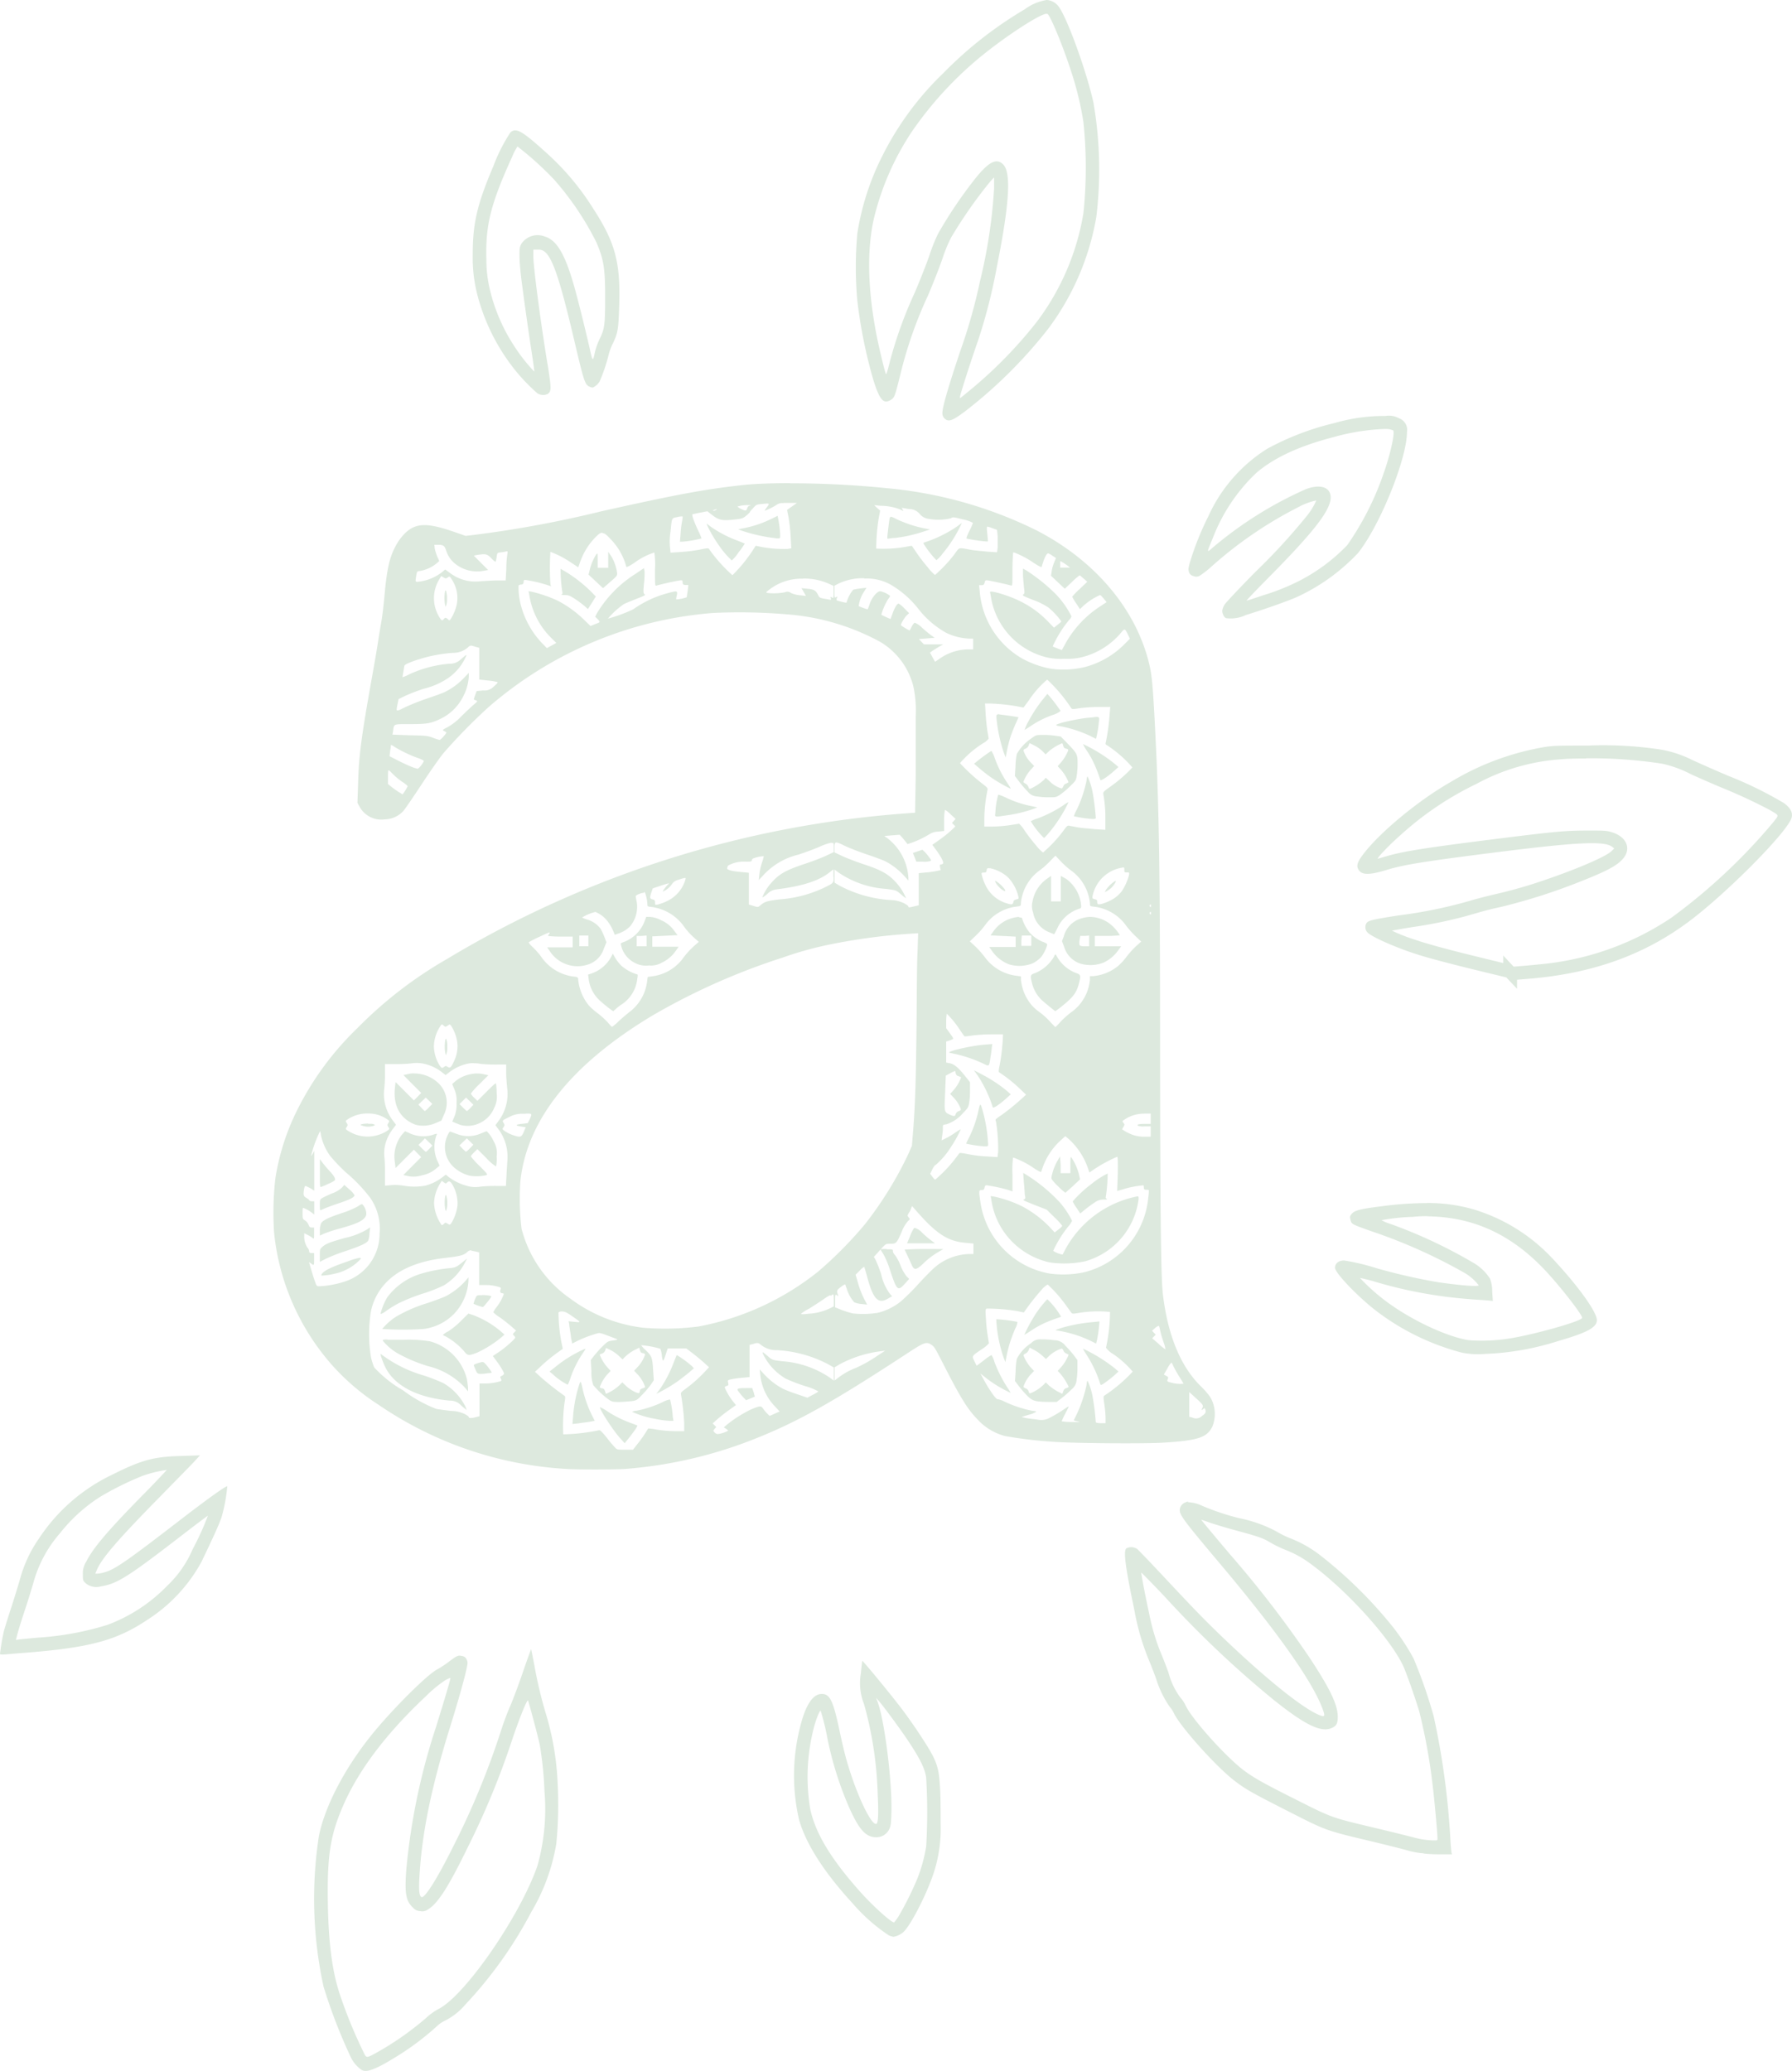 <svg xmlns="http://www.w3.org/2000/svg" width="225" height="260" viewBox="0 0 225 260">
  <path id="path27215-0" d="M424.193,1347.3a6.261,6.261,0,0,0-2.725,1.158,49.441,49.441,0,0,0-10.239,8.026,37.868,37.868,0,0,0-7.525,10.142,32.761,32.761,0,0,0-3.263,9.978,46.848,46.848,0,0,0,0,8.45,61.548,61.548,0,0,0,2.046,10.064c.782,2.441,1.263,2.962,2.195,2.358.427-.277.474-.4,1.189-3.28a52.835,52.835,0,0,1,3.448-9.814c.664-1.562,1.483-3.649,1.817-4.638a17.747,17.747,0,0,1,1.084-2.635,58.089,58.089,0,0,1,4.917-7.034l.474-.515v1.394a64.846,64.846,0,0,1-1.758,11.6,68.732,68.732,0,0,1-2.517,8.9c-1.5,4.5-2.214,6.962-2.214,7.665a.9.9,0,0,0,.254.7c.489.49.979.317,2.5-.811a58.968,58.968,0,0,0,10.48-10.369,32.628,32.628,0,0,0,6.088-14.081,49.158,49.158,0,0,0-.364-14.41c-.85-3.846-3.238-10.462-4.327-11.98a2.051,2.051,0,0,0-1.565-.88Zm0,1.749h.136c.418.348,2.006,4.228,3.008,7.365a39.638,39.638,0,0,1,1.493,6.229,55.4,55.4,0,0,1,0,11.4,31,31,0,0,1-5.863,13.666,55.578,55.578,0,0,1-8.523,8.691c-.482.4-.953.776-1.049.851-.133.1-.1-.119.184-1.044.442-1.469,1.275-4.016,2.093-6.376a68.881,68.881,0,0,0,2.278-8.986c1.581-7.909,1.831-11.849.814-12.892-.837-.858-1.817-.365-3.525,1.772a55.213,55.213,0,0,0-4.678,6.946,21.472,21.472,0,0,0-1.053,2.635c-.332.988-1.169,3.11-1.852,4.714a52.531,52.531,0,0,0-3.266,9.205c-.172.7-.317,1.116-.356,1.033-.145-.251-.911-3.464-1.225-5.116-1.063-5.587-1.168-10.424-.308-14.329a34.007,34.007,0,0,1,4.767-10.961,45.79,45.79,0,0,1,8.369-9.2c3.2-2.664,7.652-5.572,8.554-5.632Zm-66.742,14.619a.8.8,0,0,0-.577.27,21.1,21.1,0,0,0-2.15,4.264c-2.008,4.707-2.581,7.167-2.571,11.021a18.471,18.471,0,0,0,.609,5.2,25.263,25.263,0,0,0,4.7,9.328,23.231,23.231,0,0,0,2.828,2.939,1.392,1.392,0,0,0,1.256.079c.482-.333.482-.657.079-3.263-.852-5.035-1.864-12.645-1.864-14.012v-.853h.569a1.178,1.178,0,0,1,.931.324c.964.848,1.9,3.677,3.618,10.987,1.254,5.324,1.363,5.649,1.963,5.9.333.142.4.136.687-.079a1.775,1.775,0,0,0,.561-.6,21.316,21.316,0,0,0,1.16-3.469,6.6,6.6,0,0,1,.514-1.324c.616-1.32.687-1.729.782-4.806.166-5.365-.521-7.885-3.306-12.15a32.376,32.376,0,0,0-5.482-6.615c-2.549-2.322-3.6-3.148-4.256-3.137Zm.316,2.018a39.929,39.929,0,0,1,4.612,4.167,36.564,36.564,0,0,1,5.314,7.9c.909,2.129,1.088,3.265,1.085,6.884,0,3.435-.079,3.949-.664,5.155a8.674,8.674,0,0,0-.617,1.688c-.245,1.217-.3,1.2-.608-.2-.593-2.639-1.61-6.7-2.072-8.291-1.124-3.875-2.153-5.574-3.639-6.006a2.459,2.459,0,0,0-2.905.893c-.229.42-.26.57-.251,1.6,0,.625.119,1.926.237,2.892.363,2.825.92,6.743,1.306,9.233.189,1.273.34,2.331.316,2.352a21.424,21.424,0,0,1-2.45-3.1,22.356,22.356,0,0,1-3.241-7.706,16.174,16.174,0,0,1-.324-3.256c-.127-4.314.529-6.968,3.223-12.885a7.317,7.317,0,0,1,.68-1.316Zm109.052,33.835h-.529a22.367,22.367,0,0,0-5.908.88,33.987,33.987,0,0,0-8.474,3.234,19.472,19.472,0,0,0-7.412,8.516,36.118,36.118,0,0,0-2.333,5.871c-.172.673-.172.792-.079,1.11a.743.743,0,0,0,.577.49.841.841,0,0,0,.852-.1,10.967,10.967,0,0,0,1.354-1.061,51.084,51.084,0,0,1,11.026-7.535,7.941,7.941,0,0,1,2.174-.8,8.571,8.571,0,0,1-1.263,2.033,76.913,76.913,0,0,1-6.345,6.9c-1.972,2-3.723,3.859-3.893,4.126a2,2,0,0,0-.309.784c0,.38.254.877.49.936a4.385,4.385,0,0,0,2.485-.4c1.925-.578,5.073-1.679,6.295-2.208a24.692,24.692,0,0,0,7.776-5.566c2.745-3.423,6.15-11.837,6.15-15.2a1.539,1.539,0,0,0-.986-1.717,2.621,2.621,0,0,0-1.687-.3Zm-.079,1.634a2.266,2.266,0,0,1,.963.167c.292.182-.348,3.087-1.189,5.423a36.289,36.289,0,0,1-4.555,8.985,22.7,22.7,0,0,1-5.906,4.426,27.36,27.36,0,0,1-4.643,1.872c-1.087.371-2.026.673-2.084.673-.079,0,1.327-1.452,3.079-3.227,6.078-6.158,7.975-8.815,7.359-10.307-.348-.83-1.509-1.011-2.988-.466a48.418,48.418,0,0,0-11.635,7.279c-.871.752-.868.792-.088-1.079a22.27,22.27,0,0,1,5.494-8.246c2.276-1.931,5.417-3.379,9.78-4.507a27.386,27.386,0,0,1,6.407-1Zm-74.753,6.8c-2.354,0-4.453.079-5.925.238-4.79.53-8.186,1.155-17.781,3.3a139.822,139.822,0,0,1-15.983,2.961l-1.038.119-1.527-.53c-3.307-1.136-4.695-1.1-6.032.15a6.793,6.793,0,0,0-.915,1.118c-1.009,1.6-1.4,3.14-1.719,6.829-.1,1.079-.26,2.474-.371,3.1s-.317,1.856-.45,2.737-.529,3.158-.874,5.061c-1.24,6.989-1.524,9.214-1.619,12.716l-.079,2.333.3.546a3.115,3.115,0,0,0,3.141,1.532,3.27,3.27,0,0,0,2.314-1.039c.214-.238,1.253-1.761,2.317-3.38s2.315-3.4,2.783-3.957a71.418,71.418,0,0,1,5.568-5.681,48.789,48.789,0,0,1,28.244-11.858,70.9,70.9,0,0,1,9.173.167,29.027,29.027,0,0,1,11.753,3.439,9.031,9.031,0,0,1,4.227,5.7,14.531,14.531,0,0,1,.277,3.668v7.448l-.079,4.66-1.121.079a130.158,130.158,0,0,0-57.7,18.314,52.054,52.054,0,0,0-11.2,8.648A37.451,37.451,0,0,0,329.945,1487a29.272,29.272,0,0,0-2.582,8.291,38.7,38.7,0,0,0-.149,6.82,29.656,29.656,0,0,0,7.457,16.773,28.574,28.574,0,0,0,5.672,4.79,46.536,46.536,0,0,0,23.678,8.051h0c1.127.088,5.968.079,7.175,0a55.483,55.483,0,0,0,16.536-3.852c5.27-2.1,9.769-4.627,19.1-10.747,1.989-1.3,2.285-1.41,2.886-1.012.395.262.466.38,1.533,2.468,2.116,4.153,3.026,5.629,4.229,6.858a7.11,7.11,0,0,0,3.524,2.151,54.108,54.108,0,0,0,6.2.728c2.66.184,11.348.245,13.633.1,4.365-.269,5.485-.634,6.173-2a4.218,4.218,0,0,0-.237-3.689,9.7,9.7,0,0,0-1.213-1.4c-2.529-2.488-4.13-6.369-4.752-11.517-.254-2.062-.34-10.249-.355-31.3,0-21.736-.128-29.612-.577-38.735-.285-5.839-.427-7.512-.719-8.827-1.568-7.008-6.8-13.276-14.279-17.1a53.15,53.15,0,0,0-18.706-5.263,120.551,120.551,0,0,0-12.166-.617Zm-.819,2.475h1.7l-.625.444-.624.443.189.948a21.237,21.237,0,0,1,.26,2.409l.079,1.461-.489.079a15.223,15.223,0,0,1-3.292-.26l-.687-.142-.442.689a18.786,18.786,0,0,1-2.479,3.01s-.38-.333-.8-.753a19.165,19.165,0,0,1-2.124-2.519c-.085-.15-.189-.145-1.27.079a21.613,21.613,0,0,1-2.375.286l-1.2.079-.079-.768a8.074,8.074,0,0,1,.079-1.9c.172-1.768.128-1.66.846-1.8a2.1,2.1,0,0,1,.673-.079,3.122,3.122,0,0,1-.08.641,12.819,12.819,0,0,0-.18,1.559l-.079.968h.277a13.377,13.377,0,0,0,2.43-.411,6.773,6.773,0,0,0-.4-.944c-.624-1.352-.859-2.052-.711-2.1.08,0,.514-.119.985-.2l.855-.167.657.507c.8.617,1.252.7,2.766.53.936-.1,1.05-.142,1.469-.491a2.253,2.253,0,0,0,.458-.443c0-.079.189-.269.411-.506.4-.444.418-.452,1.224-.523.88-.079.87-.087.458.475a2,2,0,0,0-.246.388,7.5,7.5,0,0,0,1.567-.784,1.19,1.19,0,0,1,.8-.173Zm11.391.286.774.079a6.93,6.93,0,0,1,2.465.452l.434.221-.119-.23c-.1-.181-.1-.221,0-.167.085,0,.466.088.848.133a1.707,1.707,0,0,1,1.311.618,1.734,1.734,0,0,0,1.2.625,6.664,6.664,0,0,0,2.717-.085c.254-.167.316-.159,1.516.145a4.022,4.022,0,0,1,1.248.435,6.657,6.657,0,0,1-.45,1.02c-.285.579-.4.927-.333.954a21.119,21.119,0,0,0,2.374.356h.3l-.079-.931c-.08-.618-.08-.93,0-.93a4.071,4.071,0,0,1,.663.207l.554.2.079.8v1.407l-.079.61-1.2-.079c-.656-.079-1.591-.142-2.073-.23-1.63-.3-1.422-.357-2.062.538a17.787,17.787,0,0,1-2.456,2.619,5.358,5.358,0,0,1-.842-.884h0c-.426-.491-1.064-1.31-1.421-1.834l-.648-.953-1.053.184a16.443,16.443,0,0,1-3.414.173,25.331,25.331,0,0,1,.308-3.8l.184-.974-.4-.347Zm-15.829,0h.285s0,.079-.114.079-.22.128-.284.309c-.128.364-.2.364-.783.079a1.32,1.32,0,0,1-.442-.293,4.48,4.48,0,0,1,1.335-.181Zm-3.965.506c.079,0,.079,0-.079.1a.49.49,0,0,1-.308.1c-.1,0-.088-.08.079-.1a.676.676,0,0,1,.308-.1Zm7.671.833-.819.4a13.833,13.833,0,0,1-3.277,1.121l-.86.173.442.167a20.449,20.449,0,0,0,3.474.845c1.472.2,1.355.233,1.355-.34a13.1,13.1,0,0,0-.268-2.108Zm14.239.119c-.189,0-.2.269-.3,1.055-.172,1.4-.2,1.7-.127,1.7s.466-.079.943-.1a17.2,17.2,0,0,0,3.4-.744l.979-.316-.951-.19a15.115,15.115,0,0,1-3.352-1.155,2.329,2.329,0,0,0-.594-.255Zm8.9.768-.6.443a16.038,16.038,0,0,1-4.158,2.025c-.1,0-.1.11.079.356a11.429,11.429,0,0,0,1.473,1.854,3.613,3.613,0,0,0,.758-.8,16.494,16.494,0,0,0,2.013-3.006Zm-32.075.079.143.356a17.967,17.967,0,0,0,1.513,2.527,10.9,10.9,0,0,0,1.522,1.756,5.328,5.328,0,0,0,.872-1.044,10.748,10.748,0,0,0,.758-1.075s-.466-.2-.994-.4a15.08,15.08,0,0,1-3.219-1.677Zm-13.026,1.216c.269,0,.545.269,1.016.776a7.721,7.721,0,0,1,1.943,3.446c0,.087.364-.08.96-.467a8.671,8.671,0,0,1,2.561-1.332,10.563,10.563,0,0,1,.08,2.151c0,2.031,0,2.062.2,2,.6-.173,2.333-.562,2.755-.617.474-.079.49-.079.521.23,0,.255.088.292.372.317h.34l-.08.744c-.079.4-.1.768-.135.8a5.122,5.122,0,0,1-1.308.269,2,2,0,0,1,.079-.514c.1-.6.08-.61-1.281-.238a13.347,13.347,0,0,0-4.194,1.992,19.29,19.29,0,0,1-3.177,1.17,10.226,10.226,0,0,1,2.011-1.833c.229-.111.94-.4,1.583-.657,1.01-.388,1.147-.467,1-.578s-.166-.23-.079-1.247a10.6,10.6,0,0,0,.085-1.573l-.079-.452-1.03.7a14.965,14.965,0,0,0-4.878,4.975l-.215.428.3.285c.166.167.277.317.251.363,0,.08-.292.173-.593.293l-.545.221-.9-.873a13.9,13.9,0,0,0-3.253-2.323,16.857,16.857,0,0,0-3.187-1.1l-.442-.079.079.348a9.633,9.633,0,0,0,2.724,5.472l.687.682-.592.325-.593.324-.633-.649a11,11,0,0,1-2.572-4.523,8.792,8.792,0,0,1-.348-2.692.6.6,0,0,1,.34-.119c.189,0,.268-.1.292-.317,0-.269.079-.285.411-.232a17.506,17.506,0,0,1,2.464.578l.569.19-.079-.261a31.337,31.337,0,0,1,0-4.061,11.932,11.932,0,0,1,2.648,1.384l.848.555.268-.753a8.348,8.348,0,0,1,1.78-2.9c.442-.467.711-.7.979-.681Zm-21.138,1.458h.4c.735,0,.865.1,1.071.689a3.4,3.4,0,0,0,1.059,1.625,4.416,4.416,0,0,0,3.542.969l.679-.119-.9-.9-.9-.907.4-.079c1.094-.167,1.244-.144,1.77.379a3.565,3.565,0,0,0,.553.491,2.735,2.735,0,0,0,.135-.57c.079-.554.079-.57.45-.625a5.144,5.144,0,0,0,.672-.1c.285-.079.292-.079.229.34a12.243,12.243,0,0,0-.128,1.834l-.079,1.447h-1.1c-.609,0-1.539.079-2.079.1a5.255,5.255,0,0,1-3.8-1.027l-.617-.451-.418.356a5.906,5.906,0,0,1-3.026,1.19c-.3,0-.3,0-.232-.49.1-.753.149-.852.411-.852a4.5,4.5,0,0,0,2.293-1.059l.228-.2-.254-.571a5.59,5.59,0,0,1-.316-1.023Zm21.828.878v2.016h-1.327v-.956c0-.89,0-.942-.166-.753a6.361,6.361,0,0,0-.813,1.9l-.166.657.909.851.91.852.9-.784c.895-.776.9-.791.857-1.208h0a5.687,5.687,0,0,0-.711-2Zm50.938.08a11.179,11.179,0,0,1,2.531,1.342c.585.38.93.547.955.467a5.14,5.14,0,0,1,.166-.538c.206-.689.505-1.21.664-1.151a2.318,2.318,0,0,1,.553.317l.41.26-.254.625a4.645,4.645,0,0,0-.292,1.115l-.079.491.867.816.866.816.887-.842a9.185,9.185,0,0,1,.957-.837c.079,0,.268.184.529.4l.45.4-.944.9a8.6,8.6,0,0,0-.943.974,4.81,4.81,0,0,0,.482.817l.481.745.317-.3a7.69,7.69,0,0,1,2.206-1.463c.079,0,.26.2.466.443l.363.443-1,.657a13.26,13.26,0,0,0-4.2,4.594c-.215.4-.4.744-.419.76a12.367,12.367,0,0,1-1.152-.451,14.419,14.419,0,0,1,2.085-3.349.854.854,0,0,0,.268-.435,11.084,11.084,0,0,0-2.151-2.968,22.7,22.7,0,0,0-3.513-2.79l-.418-.23v.713c0,.4.079,1.1.114,1.563.1.76.1.863-.08.977-.149.119,0,.2,1.236.681a9.231,9.231,0,0,1,1.892.932,8.447,8.447,0,0,1,1.644,1.762c0,.079-.229.238-.474.435l-.442.356-.742-.767a12.369,12.369,0,0,0-3.614-2.61c-1.407-.689-3.672-1.362-3.672-1.09,0,0,.079.387.143.8a9.359,9.359,0,0,0,6.967,7.393,8.039,8.039,0,0,0,2.267.173,7.534,7.534,0,0,0,2.5-.286,9.407,9.407,0,0,0,4.551-2.954c.466-.586.522-.578.882.2l.252.523-.617.625a10.918,10.918,0,0,1-5.045,2.936,11.666,11.666,0,0,1-4.277.207,12.121,12.121,0,0,1-3.618-1.295,10.719,10.719,0,0,1-5.3-8.445l-.079-.753h.316c.26,0,.317-.079.38-.317.079-.31.079-.318.545-.255.419.079,2.161.443,2.749.617.2.079.2,0,.2-2,0-1.135.079-2.1.088-2.148h0Zm5.879,1.111a7.368,7.368,0,0,1,1.167.792H425.91v-.411c0-.229,0-.412.079-.412Zm-62.8.961h0a18.7,18.7,0,0,0,.237,3c0,.085,0,.167-.133.2-.1,0,.079.079.395.079.513,0,.672.079,1.341.507a13.413,13.413,0,0,1,1.173.874c.228.207.41.372.418.372s.229-.348.505-.784l.49-.784-.553-.57a17.25,17.25,0,0,0-3.855-2.9Zm-14.986.892.292.173c.269.159.309.159.53,0s.254-.159.513.268a4.213,4.213,0,0,1,.617,3.127,5.725,5.725,0,0,1-.775,1.849c-.14.181-.166.181-.339,0-.229-.216-.364-.221-.53,0-.189.238-.276.19-.577-.317h0a4.513,4.513,0,0,1,0-4.643Zm45.427.317a7.517,7.517,0,0,1,3.189.626l.648.292v.784c0,.769,0,.784-.22.665-.189-.1-.2-.1-.144.1a.148.148,0,0,1,0,.2c-.079,0-.379-.079-.742-.128-.6-.1-.671-.142-.84-.483-.292-.57-.5-.7-1.325-.776l-.758-.079.277.483.284.49-.758-.079a3.61,3.61,0,0,1-1.112-.278.75.75,0,0,0-.8-.088,7.754,7.754,0,0,1-2.175.079c-.215-.079-.189-.1.308-.467a6.563,6.563,0,0,1,4.185-1.324Zm7.691,0a6.149,6.149,0,0,1,3.253.729,12.231,12.231,0,0,1,3.516,3.048,11.591,11.591,0,0,0,3.548,3.05,7.326,7.326,0,0,0,2.9.713h.45v1.346h-.648a6.418,6.418,0,0,0-3.6,1.2c-.268.19-.506.349-.521.349s-.167-.255-.34-.57h0l-.309-.57.254-.181c.134-.1.514-.333.825-.523l.577-.332H408.8l-.316-.333-.316-.333.99-.079.992-.079-.451-.325c-.254-.184-.766-.61-1.157-.961a2.554,2.554,0,0,0-.876-.6c-.1,0-.268.232-.4.483a3.719,3.719,0,0,1-.268.49,9.636,9.636,0,0,1-1.079-.649c-.088-.079.442-.981.71-1.239l.309-.292-.593-.6a3.012,3.012,0,0,0-.719-.6c-.189,0-.5.5-.758,1.24-.135.365-.254.689-.26.7,0,0-1.064-.467-1.157-.546a7.681,7.681,0,0,1,.858-1.959,1.563,1.563,0,0,0,.254-.4,3.042,3.042,0,0,0-1.25-.586c-.387,0-1.066.818-1.322,1.59a5.578,5.578,0,0,1-.254.681,8.369,8.369,0,0,1-1.12-.4,4.123,4.123,0,0,1,.656-1.8l.316-.506-.75.079a8.2,8.2,0,0,0-.928.167,4.609,4.609,0,0,0-.807,1.54c0,.128-.08.119-.951-.11-.356-.1-.372-.119-.284-.356s.079-.255-.1-.145c-.2.1-.2.08-.2-.664v-.777l.529-.268a7.093,7.093,0,0,1,3.228-.665Zm-52.555,1.5s-.079,0-.079.1a4.591,4.591,0,0,0,0,1.7l.079.26.08-.26a2.121,2.121,0,0,0,.085-.736,2.669,2.669,0,0,0-.079-.822.456.456,0,0,0-.08-.255Zm3.092,6.907h.079a5.549,5.549,0,0,1,.6.167l.442.119v3.987l1.1.119a6.612,6.612,0,0,1,1.189.2c.079.079-.167.284-.45.538a1.6,1.6,0,0,1-1.353.507l-.813.079-.189.515a2.742,2.742,0,0,0-.166.538,1.708,1.708,0,0,0,.268.119c.229.088.229.1-.292.547-.293.252-.985.9-1.534,1.441a7.382,7.382,0,0,1-1.71,1.356c-.694.356-.7.372-.466.5a2.3,2.3,0,0,1,.285.167c.079.08-.727.97-.847.954a6.51,6.51,0,0,1-.843-.276h0c-.672-.256-.883-.27-2.9-.31l-2.179-.079.079-.427c.119-.953,0-.895,2.08-.895,2.152,0,2.649-.087,3.771-.617a6.146,6.146,0,0,0,2.992-2.941,6.067,6.067,0,0,0,.664-2.414v-.459l-.648.673a8.336,8.336,0,0,1-2.482,1.784c-.292.125-1.273.483-2.176.784a28.708,28.708,0,0,0-2.706,1.078c-1.175.577-1.132.6-.931-.412l.128-.617.774-.38a23.082,23.082,0,0,1,2.341-.908,9.475,9.475,0,0,0,3.041-1.308,6.4,6.4,0,0,0,2.1-2.346c.4-.784.418-.784-.5,0a1.915,1.915,0,0,1-1.391.5,14.978,14.978,0,0,0-5.024,1.33,4.467,4.467,0,0,1-.854.364s.079-.483.229-1.369c0-.168.251-.3.845-.539a18.723,18.723,0,0,1,5.266-1.151,2.8,2.8,0,0,0,1.916-.713.468.468,0,0,1,.324-.173Zm72.45,4.3a18.935,18.935,0,0,1,2.946,3.485c.15.23.15.23,1.135.079a18.814,18.814,0,0,1,2.4-.15H432.2l-.079.9a27.532,27.532,0,0,1-.458,3.431c-.08.277-.08.372.079.443a15.048,15.048,0,0,1,3.233,2.814,17.682,17.682,0,0,1-2.711,2.377c-.942.665-.98.713-.928,1.022a16.9,16.9,0,0,1,.251,3.1v1.333l-1.314-.08c-.726-.079-1.662-.136-2.088-.215s-.912-.173-1.082-.2c-.284-.08-.347,0-.876.729a16.479,16.479,0,0,1-2.472,2.617,4.982,4.982,0,0,1-.878-.9h0a22.261,22.261,0,0,1-1.4-1.808,4.409,4.409,0,0,0-.718-.9c-.08,0-.554.079-1.1.167a18.572,18.572,0,0,1-2.138.184h-1.133v-1.136a18.962,18.962,0,0,1,.387-3.412c.08-.292,0-.348-.846-1a23.328,23.328,0,0,1-2.6-2.413,12.843,12.843,0,0,1,2.9-2.5,2.166,2.166,0,0,0,.7-.578c0-.08-.079-.507-.158-.982s-.18-1.436-.22-2.142l-.079-1.286h.577a24.2,24.2,0,0,1,3.465.356c.418.085.774.15.79.15,0,0,.34-.435.711-.961a12.285,12.285,0,0,1,2.272-2.551Zm0,1.769-.561.689a17.453,17.453,0,0,0-1.78,2.7,5.289,5.289,0,0,0-.513,1.137s.356-.215.742-.475a11.879,11.879,0,0,1,2.775-1.4,2.908,2.908,0,0,0,1-.506,19.939,19.939,0,0,0-1.322-1.765Zm-6.182,2.578c-.292,0-.237.207-.119,1.234a19.578,19.578,0,0,0,.831,3.561l.231.618.18-.932a16.843,16.843,0,0,1,.459-1.756c.157-.451.442-1.166.632-1.586s.348-.776.348-.784-1.365-.23-2.139-.317a3.324,3.324,0,0,1-.418-.08Zm12.339.318c-.215,0-.537.079-1.027.1-1.546.167-4.009.721-4.009.919,0,.08.331.128.742.19a15.924,15.924,0,0,1,3.548,1.189l.7.356.119-.53a11.5,11.5,0,0,0,.215-1.385c.079-.681.166-.852-.3-.842Zm-7.029,2.263c-.569,0-.648.079-1.166.451a5.836,5.836,0,0,0-1.794,1.928,8.283,8.283,0,0,0-.166,1.563l-.079,1.206.529.7a13.29,13.29,0,0,0,1.071,1.243,1.606,1.606,0,0,0,1.219.633,9.314,9.314,0,0,0,1.5.1c.759,0,.875,0,1.314-.292a10.62,10.62,0,0,0,1.261-1.059c.767-.737.783-.761.876-1.423a9.231,9.231,0,0,0,.1-1.549c0-1.066-.079-1.214-1.264-2.436l-.848-.87-.718-.1a9.925,9.925,0,0,0-1.561-.1h-.277Zm-1.357,1.02.616.31a4.322,4.322,0,0,1,1.008.712l.388.4.41-.4a6.473,6.473,0,0,1,1.682-1.012,1.121,1.121,0,0,1,.111.317c.079.237.141.324.371.372.254.079.293.1.237.278a5.345,5.345,0,0,1-.944,1.524l-.356.4.418.451a5.341,5.341,0,0,1,.946,1.56,1.357,1.357,0,0,1-.3.168.532.532,0,0,0-.356.356c-.079.145-.133.255-.22.255a3.386,3.386,0,0,1-1.486-.887l-.49-.451-.254.278a6.4,6.4,0,0,1-1.555,1.041c-.254.119-.285.1-.38-.181a.8.8,0,0,0-.363-.4c-.144-.079-.26-.159-.26-.23a4.912,4.912,0,0,1,.977-1.582l.371-.4-.4-.419a3.957,3.957,0,0,1-.943-1.529c0-.088.11-.19.26-.229a.762.762,0,0,0,.387-.38Zm6.712.134h0a4.512,4.512,0,0,0,.4.712,12.8,12.8,0,0,1,.817,1.38,18.028,18.028,0,0,1,.955,2.407c.079.15.983-.467,1.777-1.186l.489-.444-.41-.355a19.058,19.058,0,0,0-4.008-2.512Zm-86.884.1a1.232,1.232,0,0,1,.418.23,16.475,16.475,0,0,0,2.83,1.369,4.709,4.709,0,0,1,.853.364c.079.133-.593,1.026-.775,1.02a4.5,4.5,0,0,1-.8-.255c-.356-.142-1.11-.491-1.681-.784l-1.039-.531.079-.689c.079-.371.088-.7.1-.72h0Zm150.521.079c-4.19,0-4.646,0-5.979.23a33.618,33.618,0,0,0-11.493,4.337c-4.028,2.285-8.931,6.341-11.011,9.106-.7.926-.842,1.37-.609,1.832.395.769,1.32.792,3.633.088,2.078-.633,4.624-1.043,13.084-2.117,10.8-1.371,14.226-1.539,15.2-.745l.229.185-.348.34c-.672.665-4.212,2.2-8.267,3.584a57.9,57.9,0,0,1-6.223,1.794c-1.179.278-2.536.626-3.017.777a58.92,58.92,0,0,1-9.227,1.912c-3.165.491-3.788.633-4.014.956a.97.97,0,0,0,.079,1.14c.434.554,3.675,1.986,6.443,2.85,1.558.491,4.56,1.274,8.349,2.189l2.68.649.672.713.672.713V1470.3l1.516-.127c7.978-.657,14.484-3,20.121-7.227,4.451-3.34,11.552-10.425,12.715-12.686.38-.736.119-1.411-.81-2.12a48.207,48.207,0,0,0-7.007-3.436c-1.7-.721-3.776-1.637-4.613-2.031a14,14,0,0,0-4.51-1.363,48.165,48.165,0,0,0-8.3-.419Zm-75.152.665a20.666,20.666,0,0,0-1.933,1.422l-.237.19.687.594c.38.324.975.793,1.322,1.04a19.32,19.32,0,0,0,2.563,1.5c.079,0-.142-.34-.418-.752a14.284,14.284,0,0,1-1.564-3.1,3.481,3.481,0,0,0-.419-.9Zm74.64.932a58.93,58.93,0,0,1,9.605.681,14.773,14.773,0,0,1,3.585,1.31c.8.372,2.464,1.1,3.711,1.627a67.6,67.6,0,0,1,6.184,2.864c1.231.729,1.186.594.506,1.479a72.454,72.454,0,0,1-12.826,12.039,35.35,35.35,0,0,1-16.545,5.865c-.794.087-1.856.181-2.361.215l-.918.079-.657-.7-.648-.7v.949l-3.5-.858c-3.678-.9-6.166-1.584-7.633-2.09a22.158,22.158,0,0,1-2.847-1.123s1.178-.229,2.564-.443a56.884,56.884,0,0,0,6.807-1.4c2.26-.657,2.994-.854,4.287-1.126a74.329,74.329,0,0,0,10.293-3.314c3.268-1.295,4.523-2,5.2-2.926.884-1.2.229-2.59-1.48-3.126-.7-.221-.924-.238-3.177-.23-2.7,0-4.084.133-10.876.982-9.155,1.142-12.186,1.616-14.243,2.223-.5.145-1,.293-1.114.324-.332.1,1.426-1.75,2.854-2.994a39.817,39.817,0,0,1,9.486-6.39,25.827,25.827,0,0,1,10.594-3.092c.911-.08,1.995-.1,3.147-.1ZM341.577,1444c.079,0,.277.19.521.451a8.669,8.669,0,0,0,1.18.988,3.725,3.725,0,0,1,.711.554,6.061,6.061,0,0,1-.648,1.034l-.561-.347c-.292-.19-.7-.483-.9-.65l-.371-.3v-.835c0-.459,0-.862.079-.894h0Zm87.768.8h0c-.079,0-.1.294-.144.594a15.977,15.977,0,0,1-1.194,3.527,4.668,4.668,0,0,0-.38.849,14.4,14.4,0,0,0,2.266.34c.355,0,.489,0,.489-.133a30.258,30.258,0,0,0-.363-3,8.508,8.508,0,0,0-.657-2.173Zm-11.213,2.272h0a10.082,10.082,0,0,0-.363,2.3c-.08.531-.119.515,1.49.278a17.257,17.257,0,0,0,3.381-.829l.4-.167-.877-.184a13.069,13.069,0,0,1-3.078-1.042,5.442,5.442,0,0,0-.91-.356Zm8.829.933a3.044,3.044,0,0,0-.687.419,15.894,15.894,0,0,1-3.254,1.645,3.908,3.908,0,0,0-.8.332,10.413,10.413,0,0,0,1.648,2.091c.079,0,.348-.316.679-.7a17.736,17.736,0,0,0,2.417-3.793h0Zm-15.481.983a3.027,3.027,0,0,1,.687.562l.616.555-.228.255-.232.255.215.215.214.216-.5.482a15.1,15.1,0,0,1-1.446,1.16l-.948.672.474.642c.68.921,1.019,1.623.844,1.736a.381.381,0,0,1-.269.088c-.1,0-.119.1-.079.356l.079.355-.553.119a10.689,10.689,0,0,1-1.375.182l-.825.079v4.036l-.569.133c-.71.168-.686.168-.75,0h0c0-.079-.277-.252-.554-.4a3.9,3.9,0,0,0-1.585-.388,15.739,15.739,0,0,1-6.52-1.828l-.593-.356v-1.645l.537.4a12.035,12.035,0,0,0,5.887,2.023c1.377.182,1.27.145,2,.761.3.255.537.427.537.379a6.791,6.791,0,0,0-1.356-2.068c-.917-.97-1.8-1.453-3.937-2.16-.955-.317-2.174-.784-2.707-1.034l-.967-.459v-.625c0-.785.079-.793,1.352-.168.529.255,1.782.737,2.779,1.073s2.018.721,2.268.846a8.834,8.834,0,0,1,2.3,1.769l.576.641v-.355a6.762,6.762,0,0,0-2.719-5.024l-.309-.216.968-.079.966-.079.268.3c.144.159.364.427.49.586l.229.293.545-.184a11.834,11.834,0,0,0,2.3-1.119,2.109,2.109,0,0,1,1.031-.269l.719-.079v-1.317a6.14,6.14,0,0,1,.1-1.313Zm-14.261,4.128c.246,0,.269,0,.269.578v.578l-.975.459c-.537.255-1.755.72-2.707,1.033-2.41.807-3.221,1.274-4.234,2.449a6.066,6.066,0,0,0-1.052,1.718c0,.08.277-.119.617-.4a1.878,1.878,0,0,1,1.108-.57c3.316-.412,5.372-1.076,6.729-2.159l.466-.365v.794c.079.93.079.906-1.266,1.559a15.717,15.717,0,0,1-5.473,1.42c-1.543.182-1.876.277-2.378.7-.371.317-.339.308-1,.1l-.5-.15v-3.992l-.824-.079c-1.229-.1-1.907-.26-1.907-.475a1.047,1.047,0,0,1,.124-.348,4.035,4.035,0,0,1,2.18-.491c.617,0,.783,0,.783-.15a.339.339,0,0,1,.183-.252,4.319,4.319,0,0,1,1.336-.285,7.52,7.52,0,0,1-.22.784,6.929,6.929,0,0,0-.332,1.477l-.079.737.656-.7a8.7,8.7,0,0,1,4.345-2.5c.81-.269,1.992-.7,2.626-.98a6.954,6.954,0,0,1,1.418-.5Zm11.389.86-.592.207-.594.2.215.547.215.546h.79a2.66,2.66,0,0,0,.955-.08h0c.143-.079.126-.119-.111-.443a8.825,8.825,0,0,0-.576-.7Zm16.707.745.648.689a10.406,10.406,0,0,0,1.212,1.1,5.766,5.766,0,0,1,2.472,4.173c0,.373,0,.38.49.443a5.769,5.769,0,0,1,4.112,2.464,11.533,11.533,0,0,0,1.153,1.272l.68.641-.648.586a11.185,11.185,0,0,0-1.207,1.343,7.615,7.615,0,0,1-1.075,1.165,5.8,5.8,0,0,1-3.12,1.251h-.388v.444a5.625,5.625,0,0,1-2.368,4.105,10.526,10.526,0,0,0-1.324,1.186,8.715,8.715,0,0,1-.648.665s-.34-.332-.711-.736h0a8.583,8.583,0,0,0-1.25-1.124,6.28,6.28,0,0,1-.964-.84,5.847,5.847,0,0,1-1.394-3.236v-.435l-.593-.079a5.783,5.783,0,0,1-3.95-2.343,11.77,11.77,0,0,0-1.228-1.375l-.648-.6.719-.689a10.938,10.938,0,0,0,1.136-1.265,5.693,5.693,0,0,1,4.07-2.417c.489-.079.489-.079.489-.451a5.757,5.757,0,0,1,2.474-4.174,10.914,10.914,0,0,0,1.211-1.1Zm8.551,1.5c.1,0,.1.088.1.286,0,.293,0,.317.316.317s.316,0,.254.388a6.627,6.627,0,0,1-.94,2.041,4.8,4.8,0,0,1-.759.721c-.686.506-2.021,1-2.2.819a.4.4,0,0,1-.079-.308c0-.173-.079-.256-.317-.3-.3-.079-.316-.088-.254-.443a4.509,4.509,0,0,1,3.537-3.485,1.542,1.542,0,0,0,.332-.08Zm-16.879.08h.128a4.872,4.872,0,0,1,2.222,1.121,5.236,5.236,0,0,1,1.3,2.34c.079.365.079.4-.251.452-.254.079-.317.127-.348.332-.08.317-.189.356-.751.184a4.3,4.3,0,0,1-2.781-2.356,6.1,6.1,0,0,1-.418-1.14c-.079-.38-.079-.388.246-.388.268,0,.316-.079.347-.285,0-.23.08-.27.317-.27Zm9,.961v3.2h-1.224v-3.2l-.569.4a4.453,4.453,0,0,0-1.761,2.83,2.339,2.339,0,0,0,.079,1.374,3.255,3.255,0,0,0,2.028,2.471c.316.133.585.238.616.251,0,0,.2-.34.4-.76h0a4.539,4.539,0,0,1,2.836-2.47c.166-.079.183-.141.119-.657a4.6,4.6,0,0,0-1.859-3.07Zm-47.188.247c.141,0,.079.119,0,.4a4.363,4.363,0,0,1-2.263,2.524,6.156,6.156,0,0,1-1.108.411c-.38.079-.388.079-.388-.252,0-.269-.08-.324-.309-.38-.355-.079-.379-.221-.143-.9l.166-.483.947-.317c1.018-.34,1.242-.38.993-.185-.229.185-.758.9-.664.9a2.525,2.525,0,0,0,1.085-.87,1.368,1.368,0,0,1,.9-.617,5.065,5.065,0,0,1,.814-.23Zm38.991.371c-.229,0,.435.882.862,1.141.364.221.442.2.292-.079a4.252,4.252,0,0,0-1.153-1.062Zm15.064,0a3.874,3.874,0,0,0-1.206,1.154l-.143.285.347-.2a2.7,2.7,0,0,0,.554-.435c.347-.38.585-.8.45-.8Zm-59.212,1.426c.079,0,.133,0,.149.079a5.189,5.189,0,0,1,.292,1.42c0,.277,0,.3.49.356a5.943,5.943,0,0,1,4.189,2.574,8.938,8.938,0,0,0,1.115,1.228l.656.578-.45.4a9.985,9.985,0,0,0-1.623,1.788,5.694,5.694,0,0,1-3.76,2.138l-.577.08-.079.578a5.693,5.693,0,0,1-2.139,3.769c-.364.278-1.008.823-1.426,1.214a5.7,5.7,0,0,1-.826.7c-.079,0-.3-.269-.577-.585a10.035,10.035,0,0,0-1.25-1.125,8.415,8.415,0,0,1-1.1-.973,6.07,6.07,0,0,1-1.334-3.249c0-.293-.079-.317-.609-.38a5.784,5.784,0,0,1-4.043-2.495,8.848,8.848,0,0,0-1.054-1.192c-.332-.309-.545-.578-.49-.626a14.6,14.6,0,0,1,1.417-.713c1.159-.546,1.305-.594,1.159-.371a1.185,1.185,0,0,0-.166.308,15.359,15.359,0,0,0,1.547.079H364.7v1.347h-3.205l.316.451a4.143,4.143,0,0,0,5.233,1.537,3.072,3.072,0,0,0,1.568-1.827l.332-.8-.268-.689a7.843,7.843,0,0,0-.482-1.024,3.249,3.249,0,0,0-1.668-1.138,3.077,3.077,0,0,1-.64-.256,5.682,5.682,0,0,1,1.659-.7,3.584,3.584,0,0,1,1.468,1.084,5.172,5.172,0,0,1,.7,1.131l.277.657.387-.142a3.629,3.629,0,0,0,1.544-.939,3.84,3.84,0,0,0,.823-3.05,5.778,5.778,0,0,1-.128-.7c0-.168.7-.443,1.033-.443Zm63.593,1.495a.28.28,0,0,1,.079.159c0,.255-.079.286-.155.119-.079-.079,0-.167.079-.23l.079-.079Zm0,.93a.276.276,0,0,1,.079.159c0,.255-.079.285-.155.119-.079-.08,0-.159.079-.233l.079-.079Zm-63.3.673-.229.609a4.449,4.449,0,0,1-2.53,2.527,1.656,1.656,0,0,0-.442.207,5.087,5.087,0,0,0,.174.681,3.329,3.329,0,0,0,1.789,1.848,2.926,2.926,0,0,0,1.6.232,2.708,2.708,0,0,0,1.619-.364,4.408,4.408,0,0,0,1.726-1.472l.363-.514h-3.307v-1.3l1.585-.079,1.586-.08-.387-.5a3.853,3.853,0,0,0-1.666-1.365,3.5,3.5,0,0,0-1.34-.419Zm46.844,0a4.191,4.191,0,0,0-.929.167,4.272,4.272,0,0,0-2.328,1.658l-.356.5,1.579.079,1.576.08v1.3H417l.277.388a4.634,4.634,0,0,0,2.236,1.8,4.485,4.485,0,0,0,2.977-.151,3.95,3.95,0,0,0,.99-.736c.41-.467.913-1.578.766-1.7a2.483,2.483,0,0,0-.53-.255,4.481,4.481,0,0,1-1.7-1.228,5.315,5.315,0,0,1-.887-1.7c0-.1-.167-.133-.419-.127Zm8.943,0a4.34,4.34,0,0,0-1.078.173,3.2,3.2,0,0,0-2.289,2.3l-.22.578.268.7a3.156,3.156,0,0,0,2.025,2.115,4.464,4.464,0,0,0,2.978-.145,4.661,4.661,0,0,0,1.79-1.52l.372-.506h-3.308v-1.3h1.571a13.047,13.047,0,0,0,1.571-.085,5.016,5.016,0,0,0-1.4-1.544,4.194,4.194,0,0,0-2.345-.76Zm-21.646,2.059-.079,2.4c-.079,1.318-.088,5.324-.119,8.9-.079,7.046-.166,10.114-.418,13.324l-.167,2.066-.458,1.043a46.232,46.232,0,0,1-5.457,8.822,50.275,50.275,0,0,1-5.865,5.927,34.156,34.156,0,0,1-15,6.89,33.237,33.237,0,0,1-7.009.15,19.109,19.109,0,0,1-9.087-3.642,15.329,15.329,0,0,1-6.138-8.794,31.676,31.676,0,0,1-.141-6c.832-7.662,6.428-14.666,16.587-20.761a82.594,82.594,0,0,1,16.307-7.258,44.414,44.414,0,0,1,6.614-1.788,74.282,74.282,0,0,1,9.66-1.232Zm13.019.285h1.186v1.3h-1.247v-.673Zm-47.108,0v1.354h-1.247v-1.3h.592Zm55.56,0v1.354h-.577c-.387,0-.585-.079-.624-.144h0a1.7,1.7,0,0,1,0-.649l.079-.507h.593Zm-64.014,0h1.138v1.346h-1.138v-1.346Zm4.2,2.267-.189.4a4.515,4.515,0,0,1-2.456,2.092l-.45.142.079.626a4.389,4.389,0,0,0,1.329,2.582,17.687,17.687,0,0,0,1.735,1.395,2.035,2.035,0,0,0,.26-.215,5.337,5.337,0,0,1,.767-.61,4.418,4.418,0,0,0,2.008-3.279c.079-.419.079-.538-.079-.538a5.3,5.3,0,0,1-1.9-1.052,4.982,4.982,0,0,1-.79-.991Zm55.584.119c-.079,0-.119.1-.149.207a4.88,4.88,0,0,1-2.507,2.162c-.5.168-.53.3-.268,1.3a4.368,4.368,0,0,0,1.284,2.124c.506.443,1.582,1.313,1.625,1.325,0,0,.292-.207.616-.459,1.584-1.249,2.04-1.831,2.339-2.989.268-1.031.237-1.15-.333-1.34a4.656,4.656,0,0,1-2.447-2.125c-.079-.111-.1-.207-.149-.207Zm-13.633,7.442a11.874,11.874,0,0,1,1.628,2.009c.269.4.522.752.554.794,0,.079.5,0,1.039-.08a20.523,20.523,0,0,1,2.4-.144h1.418v.278a26.333,26.333,0,0,1-.4,3.538c-.145.649-.158.9-.079.947a17.81,17.81,0,0,1,2.486,1.959l.9.856-.553.5a27.536,27.536,0,0,1-2.639,2.129,3.112,3.112,0,0,0-.648.507c0,.079.079.269.1.5a20.66,20.66,0,0,1,.229,3.59l-.08.609-1.248-.079a16.165,16.165,0,0,1-2.374-.277c-1.01-.2-1.136-.2-1.216-.079a17.552,17.552,0,0,1-2.975,3.262c-.079,0-.215-.167-.364-.365h0l-.277-.363.269-.555c.149-.308.339-.562.426-.562a9.751,9.751,0,0,0,1.96-2.324,13.882,13.882,0,0,0,1.192-2.163,6.689,6.689,0,0,0-.649.4,10.283,10.283,0,0,1-1.2.728l-.561.277.079-.649a4.889,4.889,0,0,0,.079-.977c0-.317,0-.334.426-.388a4.612,4.612,0,0,0,2.128-1.442c.593-.6.656-.7.75-1.27a9.279,9.279,0,0,0,.1-1.6v-.985l-.656-.822c-.823-1.028-1.364-1.469-1.911-1.556l-.418-.079v-2.643l.388-.119a3.318,3.318,0,0,0,.465-.2c.08-.079-.126-.356-.387-.712l-.466-.642v-.929a5.452,5.452,0,0,1,.08-.923Zm-63.38,1.342c.08,0,.1.079.206.142.2.184.229.184.49,0s.277-.173.426,0a5.33,5.33,0,0,1,.766,1.958,4.253,4.253,0,0,1-.395,2.519c-.356.792-.49.9-.8.7-.2-.133-.268-.133-.434,0-.277.207-.324.184-.616-.252h0a4.829,4.829,0,0,1-.673-2.283,4.776,4.776,0,0,1,.858-2.647c.079-.1.119-.15.166-.15Zm.49,1.78s-.079.079-.079.136a4.537,4.537,0,0,0,0,1.7l.079.26.079-.26a2.391,2.391,0,0,0,.079-.826,2.35,2.35,0,0,0-.079-.822.36.36,0,0,0-.079-.19Zm68.591.673-.955.079c-1.662.119-4.862.86-4.41,1.015.088,0,.45.119.824.181a17.253,17.253,0,0,1,3.391,1.172c.8.4.751.42.93-.826.079-.443.143-1,.166-1.215Zm-65.088,2.416a3.71,3.71,0,0,1,.863.079,19.766,19.766,0,0,0,2.191.08h1V1482c0,.578.08,1.408.12,1.849a5.672,5.672,0,0,1-1.108,4.217l-.363.5.363.482a5.753,5.753,0,0,1,1.153,3.657c0,.317-.088,1.225-.119,2.027l-.079,1.459h-1.045a19.068,19.068,0,0,0-2.126.08,3.671,3.671,0,0,1-1.676-.08,6.693,6.693,0,0,1-2.34-1.123l-.356-.3-.53.4a5.9,5.9,0,0,1-2.059.986,7.915,7.915,0,0,1-2.732,0h0a6.748,6.748,0,0,0-1.391-.08l-.929.08v-1.214c0-.665,0-1.749-.08-2.4a4.713,4.713,0,0,1,.166-1.756,5.552,5.552,0,0,1,.934-1.792l.364-.482-.458-.618a5.446,5.446,0,0,1-1.03-3.8,16.281,16.281,0,0,0,.1-2v-1.2h1.031a21.333,21.333,0,0,0,2.216-.08,4.264,4.264,0,0,1,1.828.08,5.607,5.607,0,0,1,2.085,1.021l.458.356.458-.356a5.884,5.884,0,0,1,2.1-1.024,3.372,3.372,0,0,1,.965-.119Zm62.779.877.474.657a15.723,15.723,0,0,1,1.9,4c.079.167.937-.435,1.742-1.166l.513-.466-.466-.42a18,18,0,0,0-3.149-2.079Zm-2.42.079c.079,0,.1.136.135.3.079.229.143.317.363.363.166.08.308.1.308.168a4.994,4.994,0,0,1-.95,1.6l-.418.459.41.435a4.058,4.058,0,0,1,.9,1.393c.08.19,0,.256-.237.34a.576.576,0,0,0-.371.356c-.08.308-.189.318-.751.08-.7-.348-.686-.269-.585-2.706l.088-2.193.514-.278a3.735,3.735,0,0,1,.585-.277Zm-60.028.317a5.679,5.679,0,0,0-.944.142,4.177,4.177,0,0,0-1.755.879l-.356.308.269.65a3.541,3.541,0,0,1,.276,1.73,3.987,3.987,0,0,1-.268,1.712l-.268.626.316.136c.172.079.49.19.68.278a3.481,3.481,0,0,0,2.494-.247,3.614,3.614,0,0,0,1.77-1.871,3.124,3.124,0,0,0,.317-1.836,11.79,11.79,0,0,0-.08-1.236c-.079-.079-.592.428-1.21,1.048l-1.128,1.127-.411-.4a1.608,1.608,0,0,1-.41-.514,8.083,8.083,0,0,1,1.095-1.207l1.1-1.1-.53-.111a3.431,3.431,0,0,0-.951-.1Zm-7.8,0a2.474,2.474,0,0,0-.774.08l-.609.127,1.119,1.125,1.12,1.124-.458.467-.459.467-1.153-1.152-1.152-1.152-.079.7c-.251,2.3.679,3.947,2.617,4.667a3.848,3.848,0,0,0,2.515-.229l.7-.3.34-.776a3.409,3.409,0,0,0-.6-3.814,4.426,4.426,0,0,0-3.117-1.326Zm1.428,3.031.41.4.411.4-.435.443a2.512,2.512,0,0,1-.489.443c-.079,0-.229-.173-.442-.4l-.38-.4.466-.451Zm5.052,0,.465.451.466.451-.379.4a2.435,2.435,0,0,1-.442.4,5.213,5.213,0,0,1-.49-.443l-.434-.443.41-.4Zm64.579.9c-.079,0-.149.325-.309,1.056a14.771,14.771,0,0,1-1.2,3.246,4.158,4.158,0,0,0-.277.586,15.537,15.537,0,0,0,2.32.34c.4,0,.442,0,.442-.255a19.455,19.455,0,0,0-.742-4.428c-.111-.356-.172-.546-.237-.546Zm-76.952,1.108a4.015,4.015,0,0,1,2.3.609c.49.317.49.317.325.578-.155.238-.155.278,0,.507.166.252.166.26-.229.522a4.553,4.553,0,0,1-3.765.459h0a4.783,4.783,0,0,1-1.006-.467c-.4-.246-.4-.261-.237-.514.149-.23.149-.27,0-.515-.166-.252-.166-.26.22-.514a4.462,4.462,0,0,1,2.4-.673Zm97.534,0h.808v1.3h-.766c-.742,0-1,.079-.841.23a1.984,1.984,0,0,0,.841.079h.766v1.3h-.8a4.35,4.35,0,0,1-1.4-.215h0a5.832,5.832,0,0,1-1-.459l-.4-.255.172-.3c.166-.286.166-.318,0-.515s-.181-.215.254-.483a4.3,4.3,0,0,1,2.381-.665Zm-77.672,0c.364,0,.625,0,.673.079.079.08,0,.27-.155.618l-.26.506-.633.08c-.945.088-1,.229-.135.356l.522.079-.254.594c-.285.657-.4.7-1.209.443a4.337,4.337,0,0,1-1.316-.658c-.166-.144-.166-.181,0-.4.143-.221.143-.269,0-.506-.2-.318-.2-.318.79-.8a3.284,3.284,0,0,1,1.632-.364h.395Zm-19.783,1.256c-.489,0-1.034.1-.937.184a2.221,2.221,0,0,0,1.465.145c.442-.1.4-.215-.1-.3h-.434Zm-6.056.956c.079,0,.1.27.144.538a6.849,6.849,0,0,0,1.133,2.549,21.453,21.453,0,0,0,1.994,2.093,19.888,19.888,0,0,1,3.048,3.185,6.762,6.762,0,0,1,1.179,4.487,6.292,6.292,0,0,1-4.316,6.01,12.45,12.45,0,0,1-3.2.609c-.363,0-.387,0-.576-.538-.166-.451-.38-1.14-.711-2.3-.079-.191-.079-.2.133-.079.434.364.45.357.45-.467v-.784h-.308c-.254,0-.317-.079-.317-.229a.789.789,0,0,0-.22-.459,2.457,2.457,0,0,1-.395-1.46v-.34l.442.221a3.652,3.652,0,0,1,.616.38c.167.143.181.119.181-.578v-.736h-.285c-.229,0-.316-.08-.418-.356a1.215,1.215,0,0,0-.435-.538c-.284-.168-.308-.216-.308-.88,0-.388,0-.7.079-.7a4.106,4.106,0,0,1,1.052.586l.332.251v-1.663h-.308a.442.442,0,0,1-.309-.1c0-.08-.166-.2-.363-.316-.388-.233-.419-.372-.293-1.152.08-.34.1-.379.277-.324.119.08.4.173.609.316l.388.252v-5.012l-.189.356c-.111.2-.2.316-.2.26a14.209,14.209,0,0,1,1.129-3.1Zm10.693,0-.4.451a4.452,4.452,0,0,0-.872,3.478l.08.7,1.152-1.153,1.154-1.151.457.467.459.467-1.121,1.125-1.121,1.126.451.1a3.512,3.512,0,0,0,1.927-.079h0a3.688,3.688,0,0,0,1.742-.84l.434-.356-.246-.538a4.3,4.3,0,0,1-.144-3.3c.114-.221.08-.221-.577,0a4.115,4.115,0,0,1-2.882-.276Zm10.248,0-.7.278a3.959,3.959,0,0,1-2.88.133c-.4-.144-.8-.284-.9-.332-.144-.079-.231,0-.466.531a3.431,3.431,0,0,0,.7,3.8,4.665,4.665,0,0,0,2.161,1.191,5.458,5.458,0,0,0,2.052-.08c.189-.079.1-.19-.867-1.161a9.569,9.569,0,0,1-1.083-1.189c0-.08.189-.293.41-.515l.411-.4,1.129,1.127a5.723,5.723,0,0,0,1.21,1.047,4.036,4.036,0,0,0,.079-1.24,2.956,2.956,0,0,0-.379-1.931,4.408,4.408,0,0,0-.64-1.011Zm72.655.626.442.372a8.854,8.854,0,0,1,2.4,3.649l.183.546.269-.184a17.49,17.49,0,0,1,3.214-1.791c.088,0,.1.609.08,2.15l-.08,2.15.774-.23a11.471,11.471,0,0,1,2.5-.482c.079,0,.079.15.079.293,0,.2.079.255.293.255.166,0,.316,0,.339.08a6.7,6.7,0,0,1-.079.941,10.662,10.662,0,0,1-8.024,9.334,12.631,12.631,0,0,1-4.362.167,10.655,10.655,0,0,1-8.68-8.932c-.22-1.455-.214-1.55.149-1.55.254,0,.317-.079.364-.316.079-.293.1-.309.442-.255a20.026,20.026,0,0,1,2.527.554l.538.19v-2.095a11.158,11.158,0,0,1,.079-2.162,10.667,10.667,0,0,1,2.593,1.327c.766.491.915.546.96.4a8.493,8.493,0,0,1,2.246-3.723Zm-80.4.278.466.451.466.451-.38.4a2.355,2.355,0,0,1-.442.4,5.875,5.875,0,0,1-.49-.443l-.434-.443.411-.4Zm5.256,0,.411.4.41.4-.434.443a2.838,2.838,0,0,1-.49.444,4.118,4.118,0,0,1-.442-.4l-.379-.4.465-.451Zm74.477,2.263-.324.57a6.485,6.485,0,0,0-.758,2.112c0,.184.231.483.85,1.083a6.837,6.837,0,0,0,.913.8s.458-.4.951-.85l.887-.83-.142-.649a6.758,6.758,0,0,0-.974-2.14c-.079-.079-.1.286-.1.973v1.039h-1.224v-1.059Zm-92.927.349v1.774c0,1.382,0,1.763.127,1.72a8.624,8.624,0,0,0,.9-.388,3.82,3.82,0,0,0,.838-.435c.135-.2-.08-.554-.577-1.111-.3-.316-.711-.792-.916-1.066Zm88.307,1.727.079,1.183c.08.657.1,1.383.136,1.622.08.38.08.443-.143.522-.166.08.119.2,1.329.681l1.545.6.975.962a8.179,8.179,0,0,1,.977,1.062c0,.08-.215.269-.475.475l-.473.364-.68-.729a13.713,13.713,0,0,0-3.337-2.515,15.246,15.246,0,0,0-3.523-1.245l-.5-.079.079.4a9.422,9.422,0,0,0,1.421,3.843,9.527,9.527,0,0,0,5.9,4.087,12.684,12.684,0,0,0,4.481-.143,9.312,9.312,0,0,0,6.7-7.827c0-.348,0-.355-.34-.284a13.2,13.2,0,0,0-8.941,6.766c-.127.254-.254.483-.268.507a3.371,3.371,0,0,1-1.177-.467,14.4,14.4,0,0,1,1.889-3.056,2.79,2.79,0,0,0,.481-.721,10.7,10.7,0,0,0-1.563-2.334,20.559,20.559,0,0,0-4.251-3.485Zm10.6.079a10.171,10.171,0,0,0-1.994,1.28,15.223,15.223,0,0,0-2.389,2.211,4.145,4.145,0,0,0,.474.806l.474.713.577-.475c.316-.26.857-.658,1.192-.872a1.833,1.833,0,0,1,1.186-.4c.316,0,.49,0,.388-.079-.141-.08-.172-.119-.135-.278a21.178,21.178,0,0,0,.237-2.92h0Zm-83.6.91.254.19c.229.172.269.184.435,0,.26-.23.45-.1.75.482a4.611,4.611,0,0,1,.529,2.463,5.706,5.706,0,0,1-.766,2.176c-.189.238-.189.238-.466.079-.254-.167-.284-.167-.458,0a.726.726,0,0,1-.245.173c-.08,0-.189-.215-.34-.467a5.053,5.053,0,0,1-.664-2.319,4.909,4.909,0,0,1,.7-2.344Zm-12.239.514-.3.34a3.436,3.436,0,0,1-1.2.713c-.5.207-1.057.474-1.241.578-.324.2-.332.229-.332.878,0,.365,0,.673.079.673,0,0,.229-.088.442-.19s1.041-.411,1.845-.681c1.409-.467,1.991-.768,1.991-1.02a2.754,2.754,0,0,0-.624-.7Zm12.757,1.279s-.079,0-.079.1a4.527,4.527,0,0,0,0,1.7l.079.26.08-.26a2.188,2.188,0,0,0,.088-.737,2.642,2.642,0,0,0-.08-.822.461.461,0,0,0-.079-.255Zm123.187,1a45.761,45.761,0,0,0-5.685.4c-2.795.349-3.467.53-3.839,1.033-.172.23-.184.324-.08.7.144.53.128.515,2.633,1.411a66.807,66.807,0,0,1,11.584,5.171,6.082,6.082,0,0,1,1.869,1.605c0,.215-2.464,0-5.1-.38a73.923,73.923,0,0,1-7.657-1.74,27.932,27.932,0,0,0-4.134-.99c-.687,0-1.147.364-1.147.918,0,.665,3.13,3.9,5.413,5.589a30.368,30.368,0,0,0,10.548,5.072,10.478,10.478,0,0,0,2.9.15,34.04,34.04,0,0,0,9.173-1.62c3.634-1.049,4.846-1.706,4.846-2.621,0-1.03-2.424-4.391-5.6-7.763a22.379,22.379,0,0,0-10.045-6.19,21.093,21.093,0,0,0-5.676-.753Zm-133.76.15c-.088,0-.22.088-.489.269a10.8,10.8,0,0,1-2,.838c-1.727.578-2.424.919-2.626,1.316a2.505,2.505,0,0,0-.141.9v.617l.537-.254a20.1,20.1,0,0,1,2.06-.665c2.262-.617,3.068-1.053,3.238-1.73a1.819,1.819,0,0,0-.419-1.193c-.079-.079-.1-.119-.166-.1Zm69.1.23.53.6c2.58,2.947,4.007,3.855,6.326,4.024l.85.079v1.314h-.569a6.981,6.981,0,0,0-4.2,1.6c-.372.309-1.334,1.279-2.138,2.159a27.634,27.634,0,0,1-2.174,2.167,7.474,7.474,0,0,1-2.923,1.455,11.7,11.7,0,0,1-3.131.079h0a11.44,11.44,0,0,1-1.391-.428l-.837-.333v-.8c0-.8,0-.916.285-.673.119.1.127.095.079-.079-.2-.515-.166-.618.356-1.009.276-.215.529-.356.553-.309a4.4,4.4,0,0,0,.172.491,4.613,4.613,0,0,0,.952,1.742,3.106,3.106,0,0,0,.926.215l.7.079-.4-.753a10.991,10.991,0,0,1-.727-1.878l-.325-1.126.522-.523a2.239,2.239,0,0,1,.561-.474s.189.609.372,1.286c.742,2.767,1.372,3.432,2.574,2.732l.553-.317-.251-.269a6.413,6.413,0,0,1-1.121-2.482,15.634,15.634,0,0,0-.719-1.851l-.2-.34.395-.435c1.156-1.287,1.051-1.211,1.69-1.211.735,0,.782-.079,1.386-1.45a4.74,4.74,0,0,1,.775-1.361c.3-.269.308-.278.119-.506s-.181-.238.174-.784Zm64.788,1.29c5.868.079,10.758,2.407,15.1,7.209,1.963,2.174,4.247,5.15,4.247,5.532s-5.57,1.986-8.883,2.552a22.146,22.146,0,0,1-5.378.252c-2.769-.443-7.252-2.555-10.374-4.893a25.346,25.346,0,0,1-3.266-2.92s.711.144,1.524.365a56.229,56.229,0,0,0,12.048,2.28c.879.079,1.94.136,2.358.167l.758.079-.079-1.172a4.309,4.309,0,0,0-.277-1.627,6.031,6.031,0,0,0-1.936-1.9,61.648,61.648,0,0,0-10.569-4.975,5.207,5.207,0,0,1-1.108-.467,25.082,25.082,0,0,1,3.954-.419,14.555,14.555,0,0,1,1.854-.08Zm-132.833,1.373-.316.229a9.236,9.236,0,0,1-2.806,1.1c-1.833.506-2.413.728-2.837,1.1-.348.3-.356.324-.356,1.112v.8l.751-.388a22.325,22.325,0,0,1,2.5-.973c1.909-.642,2.715-1.021,2.836-1.345a3.077,3.077,0,0,0,.149-.922Zm68.447.079c-.088,0-.149,0-.206.1a5.438,5.438,0,0,0-.466.983l-.355.849h3.5l-.553-.42c-.309-.229-.782-.649-1.066-.918a1.926,1.926,0,0,0-.854-.578Zm-3.577,2.645c-.426,0-.774,0-.774.079,0,0,.149.268.34.554a11.02,11.02,0,0,1,.838,2c.88,2.646.974,2.726,1.943,1.648l.466-.523-.332-.333a5.39,5.39,0,0,1-.767-1.382,5.534,5.534,0,0,0-.687-1.284.813.813,0,0,1-.254-.483c0-.229,0-.238-.774-.238Zm4.65,0c-1.348,0-2.434.079-2.412.079.2.4.719,1.519.891,1.911.3.7.569.673,1.41-.119a9.617,9.617,0,0,1,1.95-1.5l.616-.363Zm-56.871.207c.149,0,.348.079.656.12l.388.1v4.1h.782a5.357,5.357,0,0,1,1.66.23c.3.095.316.119.228.364-.1.269,0,.436.293.443a.138.138,0,0,1,.127.1,5.919,5.919,0,0,1-.916,1.647,3.323,3.323,0,0,0-.4.633,4,4,0,0,0,.835.65c.442.317,1.081.821,1.416,1.116l.608.53-.22.229c-.22.229-.22.239,0,.451.189.222.189.222-.489.86a14.111,14.111,0,0,1-1.447,1.154l-.759.507.49.665a10.935,10.935,0,0,1,.727,1.113c.231.435.231.443.079.594a1.515,1.515,0,0,1-.3.181c-.079,0-.079.126,0,.269.1.191.1.262,0,.325a6.928,6.928,0,0,1-2.034.3h-.64v4.107l-.458.12c-.553.143-.882.143-.882,0,0-.079-.2-.222-.458-.364a4.031,4.031,0,0,0-1.779-.42c-.727-.085-1.554-.2-1.84-.252a17.079,17.079,0,0,1-4.17-2.329,14.9,14.9,0,0,1-3.635-2.885,8.036,8.036,0,0,1-.4-1.261,18,18,0,0,1,0-5.822,7.39,7.39,0,0,1,1.2-2.725c1.543-2.167,4.213-3.47,8.047-3.928,1.974-.229,2.328-.324,2.784-.7a.911.911,0,0,1,.553-.284Zm-13.922.89a8.5,8.5,0,0,0-1.507.451c-2.158.737-3.072,1.192-3.316,1.647-.1.174-.079.174.774.079a10.834,10.834,0,0,0,1.412-.308,6.244,6.244,0,0,0,2.166-1.182c.529-.467.735-.681.474-.657Zm13.451.095-.442.356c-.913.745-1.013.793-1.841.867a19.355,19.355,0,0,0-3.609.721,8.225,8.225,0,0,0-4.134,2.934,7.658,7.658,0,0,0-.836,2.036c0,.1.268,0,.8-.4a14.423,14.423,0,0,1,1.443-.881,22.593,22.593,0,0,1,3.376-1.321,19.535,19.535,0,0,0,2.319-.934,7.2,7.2,0,0,0,2.518-2.608Zm.172,2.372-.466.538a8.754,8.754,0,0,1-2.337,1.8c-.316.167-1.365.553-2.319.879a18.194,18.194,0,0,0-4,1.738,7.483,7.483,0,0,0-1.706,1.521,39.167,39.167,0,0,0,5.218,0,6.493,6.493,0,0,0,3.868-1.97,6.6,6.6,0,0,0,1.737-4.011Zm72.726.9a17.025,17.025,0,0,1,2.226,2.51c.324.451.656.908.734,1.009.128.174.189.174,1.216,0a15.168,15.168,0,0,1,3.647-.079,21.175,21.175,0,0,1-.505,4.487,2.765,2.765,0,0,0,.855.768,12.538,12.538,0,0,1,2.5,2.236,18.975,18.975,0,0,1-3.475,2.958c-.229.151-.229.158-.079,1.188a13.948,13.948,0,0,1,.149,1.679v.649h-.617c-.458,0-.616-.078-.616-.143a30.01,30.01,0,0,0-.364-3,7.65,7.65,0,0,0-.664-2.17c-.079,0-.1.284-.143.578a16.738,16.738,0,0,1-1.579,4.338c0,.079.18.119.458.174.418.095.316.1-.726.079a8.238,8.238,0,0,1-1.265-.089,9.915,9.915,0,0,1,.418-.906c.254-.483.466-.9.466-.933,0-.079-.364.184-.819.483a15.336,15.336,0,0,1-1.508.88,2.17,2.17,0,0,1-1.579.262c-.489-.079-1.144-.126-1.454-.2l-.569-.126.949-.294a2.913,2.913,0,0,0,.9-.364c0-.078-.293-.1-.593-.143a15.05,15.05,0,0,1-3.367-1.124,2.894,2.894,0,0,0-.895-.317c-.158.079-1.026-1.153-1.689-2.373l-.459-.847.665.53a15.528,15.528,0,0,0,3.133,1.9,5.94,5.94,0,0,0-.4-.649,16.514,16.514,0,0,1-1.66-3.3,2.859,2.859,0,0,0-.348-.8,5.927,5.927,0,0,0-.966.673l-.9.673-.277-.562c-.332-.681-.356-.641.9-1.5a4.08,4.08,0,0,0,.919-.753c0-.078-.079-.49-.149-.95a19.234,19.234,0,0,1-.22-2.089c-.08-1.076-.08-1.272.087-1.323a23.241,23.241,0,0,1,3.864.317l.8.167.2-.276a28,28,0,0,1,2.013-2.548,2.649,2.649,0,0,1,.774-.673Zm-26.972,1.232c.1,0,.119.229.119.745v.76l-.474.238a6.93,6.93,0,0,1-2.719.689c-.538.079-.954.079-.923,0h0a5.216,5.216,0,0,1,.994-.625c.505-.317,1.335-.847,1.824-1.189s.886-.57.886-.5c0,.095,0,.095.127,0,.08-.079.128-.119.172-.119Zm-44.019.1h-.228c-.5,0-.506.078-.7.546a4.156,4.156,0,0,0-.172.53,4.89,4.89,0,0,0,1.158.412c.08,0,.324-.3.593-.634a4.413,4.413,0,0,0,.49-.681c0-.1-.617-.191-1.153-.181Zm70.946.506a13.428,13.428,0,0,0-1.746,2.3,20.031,20.031,0,0,0-1.15,2.182s.379-.214.851-.53a13.257,13.257,0,0,1,1.571-.9c.4-.181,1.046-.443,1.443-.578s.735-.254.758-.27a9.836,9.836,0,0,0-1.728-2.2Zm-60.929,1.549c.339,0,.576.1,1.264.586,1.17.81,1.163.793.3.713l-.751-.079.079.341c0,.181.08.6.114.91.079.316.1.792.166,1.057l.1.491.53-.27a15.871,15.871,0,0,1,2.668-1.019c.363-.078.481,0,2.407.729.149.079,0,.1-.466.174-.64.088-.7.12-1.319.729a15.658,15.658,0,0,0-1.071,1.186l-.418.546.079,1.44a4.764,4.764,0,0,0,.231,1.7,11.018,11.018,0,0,0,1.882,1.774c.458.324.529.348,1.37.348.49,0,1.186-.079,1.554-.1.648-.1.687-.119,1.4-.869a12.035,12.035,0,0,0,1.067-1.265l.332-.5-.079-1.136c-.1-1.7-.149-1.859-.919-2.608a3.56,3.56,0,0,1-.593-.649,11.789,11.789,0,0,1,2.4.443,2.833,2.833,0,0,1,.2.886c.134.838.166.826.506-.221l.228-.7h2.34l.806.617c.442.34,1.083.869,1.423,1.176l.616.562-.505.554a18.092,18.092,0,0,1-2.4,2.137c-.633.467-.664.491-.593.844a29.358,29.358,0,0,1,.387,3.46v1.033h-1.186a17.022,17.022,0,0,1-2.249-.191,6.583,6.583,0,0,0-1.089-.143s-.18.292-.379.61a15.092,15.092,0,0,1-.943,1.309l-.585.745h-.953c-.774,0-.993,0-1.173-.143a13.684,13.684,0,0,1-1.085-1.266q-.865-1.091-1.021-1.042a24.75,24.75,0,0,1-4.525.522,22.151,22.151,0,0,1,.141-3.82c.149-.928.149-.93-.079-1.085a35.765,35.765,0,0,1-2.9-2.29l-.711-.657.853-.8a20.117,20.117,0,0,1,1.745-1.445l.892-.642-.18-.872a21.162,21.162,0,0,1-.356-3.679c.079-.095.2-.143.482-.143Zm-11.76.254-.949.938a9.556,9.556,0,0,1-1.591,1.3,2.5,2.5,0,0,0-.648.428c0,.078.144.126.324.2a8.767,8.767,0,0,1,2.3,1.84c.466.6.569.61,1.614.222a14.186,14.186,0,0,0,2.974-1.844l.505-.443-.49-.427a11.719,11.719,0,0,0-3.509-2.042Zm66.356.721h-.079a17.078,17.078,0,0,0,.907,4.761l.232.617.18-.9c.1-.491.308-1.282.466-1.752s.434-1.191.617-1.6a1.958,1.958,0,0,0,.254-.8,19.453,19.453,0,0,0-2.621-.333Zm12.88.269-.782.079a20.814,20.814,0,0,0-3.6.625c-1.062.31-1.326.443-.886.443a15.209,15.209,0,0,1,4.363,1.39l.482.246.128-.531a13.933,13.933,0,0,0,.214-1.388Zm7.428.554h0c.079,0,.135.318.2.634s.26.972.427,1.451a3.719,3.719,0,0,1,.228.867,5.165,5.165,0,0,1-.866-.7l-.8-.689.221-.229.22-.229-.229-.245-.232-.246.372-.324a1.257,1.257,0,0,1,.426-.278Zm-14.651,1.714a1.51,1.51,0,0,0-1.359.459,5.119,5.119,0,0,0-1.8,1.982,9.276,9.276,0,0,0-.149,1.59l-.079,1.187.513.673a13.158,13.158,0,0,0,1.064,1.211c.633.617.983.72,2.672.736h.99l.656-.506h0a13.366,13.366,0,0,0,1.206-1.067,1.634,1.634,0,0,0,.64-1.224,9.321,9.321,0,0,0,.1-1.556v-.893l-.45-.609a13.4,13.4,0,0,0-1.056-1.192,1.734,1.734,0,0,0-1.412-.7,10.793,10.793,0,0,0-1.562-.109Zm-82.15,0c-.664,0-.656.079-.585.184a6.82,6.82,0,0,0,1.88,1.579,19.432,19.432,0,0,0,3.8,1.591,9.27,9.27,0,0,1,4.546,2.625l.45.53v-.4c0-.222-.079-.721-.136-1.105a6.569,6.569,0,0,0-4.624-4.77,16.969,16.969,0,0,0-3.3-.2h-2.069Zm46.425.451c.166,0,.254.079.451.232a3.108,3.108,0,0,0,2.033.657,15.671,15.671,0,0,1,6.477,1.811l.633.364v1.65l-.538-.4a12.179,12.179,0,0,0-5.917-2.032c-1.334-.167-1.235-.127-1.984-.761-.489-.419-.545-.443-.482-.214a7.247,7.247,0,0,0,2.889,3.164,22.555,22.555,0,0,0,2.4.921,7.168,7.168,0,0,1,1.694.681,4.309,4.309,0,0,1-.734.435l-.648.348-1.3-.443a17.666,17.666,0,0,1-1.764-.673,9.075,9.075,0,0,1-2.317-1.775l-.608-.657.079.728a6.646,6.646,0,0,0,1.778,3.853l.649.7-.632.277-.625.277-.284-.277a4.272,4.272,0,0,1-.522-.617c-.268-.4-.387-.4-1.551.088a15.875,15.875,0,0,0-3.047,1.94l-.348.3.268.174c.144.095.268.2.268.253a3.653,3.653,0,0,1-1.307.42.638.638,0,0,1-.395-.208c-.181-.2-.181-.214,0-.443l.22-.231-.229-.229-.229-.229.569-.507c.317-.278.969-.8,1.462-1.151l.894-.641-.34-.42a7.737,7.737,0,0,1-1.026-1.692c-.08-.174,0-.229.189-.286.237-.078.26-.1.2-.4-.079-.34-.079-.34.49-.459a10.709,10.709,0,0,1,1.374-.181l.826-.079v-4.041l.545-.143a1.1,1.1,0,0,1,.418-.088Zm34.176.57.537.277a5.063,5.063,0,0,1,1.026.712l.489.444.348-.348a4.278,4.278,0,0,1,1.6-.964c.1,0,.2.1.238.254a.672.672,0,0,0,.356.356c.166.079.3.136.3.167a5.321,5.321,0,0,1-.95,1.564l-.419.459.317.333a7.157,7.157,0,0,1,1.053,1.647c0,.079-.144.143-.3.191a.517.517,0,0,0-.372.4c-.079.167-.1.3-.119.3a6.528,6.528,0,0,1-1.677-1.041l-.4-.388-.237.262a5.361,5.361,0,0,1-1.47,1.015c-.348.143-.356.143-.45-.157a.549.549,0,0,0-.371-.364c-.15-.079-.269-.143-.269-.229a4.234,4.234,0,0,1,.963-1.58l.363-.38-.356-.379a4.873,4.873,0,0,1-.967-1.575c0-.079.114-.174.254-.231a.924.924,0,0,0,.388-.411Zm-49.012,0,.079.318c.079.252.136.34.356.371.158,0,.292.12.292.191a4.291,4.291,0,0,1-.956,1.577l-.418.443.418.443a4.226,4.226,0,0,1,.956,1.577c0,.079-.143.151-.316.191-.2.079-.308.127-.317.246a2.219,2.219,0,0,1-.085.317c-.119.184-1.169-.371-1.721-.915l-.418-.4-.4.4a5.8,5.8,0,0,1-1.638,1.04,1.291,1.291,0,0,1-.127-.317c-.08-.238-.141-.324-.364-.372-.166,0-.3-.1-.3-.15a4.935,4.935,0,0,1,.947-1.594l.419-.451-.419-.451a5.334,5.334,0,0,1-.947-1.559c0-.079.135-.1.3-.167a.635.635,0,0,0,.388-.4l.1-.3.537.253a4.716,4.716,0,0,1,1.04.721l.5.467.254-.27a5.329,5.329,0,0,1,1.489-1.027Zm55.712.144h0a8.525,8.525,0,0,0,.443.744,14.8,14.8,0,0,1,1.73,3.693c.079.167.143.143.7-.261a13.578,13.578,0,0,0,1.11-.882l.473-.435-.41-.364a20.271,20.271,0,0,0-4.02-2.5Zm-62.511,0a15.978,15.978,0,0,0-3.636,2.2l-.829.657.388.325a7.952,7.952,0,0,0,1.9,1.335,5.193,5.193,0,0,0,.356-.906,13.292,13.292,0,0,1,1.387-2.84c.215-.317.419-.625.458-.7v-.079Zm37.668.238-1.288.852a16.7,16.7,0,0,1-2.33,1.288,8.894,8.894,0,0,0-2.334,1.306l-.387.3v-1.661l.711-.419a14.884,14.884,0,0,1,5.112-1.6Zm-63.369.387.079.356c.079.2.254.753.482,1.229,1.128,2.4,4.011,3.92,8.149,4.3a1.852,1.852,0,0,1,1.444.626c.355.3.664.554.68.554a2.008,2.008,0,0,1-.125-.356,7.058,7.058,0,0,0-2.814-3.024,23.477,23.477,0,0,0-2.421-.946,16.5,16.5,0,0,1-5.221-2.555Zm37.2.167h0s-.2.483-.412,1.02a15.194,15.194,0,0,1-1.7,3.254l-.442.594.917-.483a18.2,18.2,0,0,0,1.8-1.124c.49-.356,1.138-.86,1.443-1.124l.554-.483-.237-.254a12.559,12.559,0,0,0-1.909-1.4Zm-24.425.871a4.527,4.527,0,0,0-.975.308c-.1.079-.088.143.079.491.284.728.292.736,1.208.665.442-.079.838-.086.865-.11.079-.079-.593-.965-.878-1.224-.1-.088-.144-.126-.26-.119Zm86.518.078c.08,0,.158.191.269.443a14.84,14.84,0,0,0,.734,1.3c.3.475.537.882.537.9a4.1,4.1,0,0,1-1.421-.1c-.656-.167-.672-.167-.553-.483.08-.214.08-.269-.2-.4l-.293-.167.435-.745a3.237,3.237,0,0,1,.5-.744ZM365.69,1520.8c-.079,0-.141.252-.292.728a17.421,17.421,0,0,0-.648,3.611l-.079.937.758-.079c.418-.078,1.047-.135,1.4-.2l.64-.12-.316-.625a15.111,15.111,0,0,1-1.169-3.223c-.15-.7-.232-1.027-.3-1.028Zm20.748.768c-1.094,0-1.175.079-.9.443a6.457,6.457,0,0,0,.577.7l.356.38.537-.215c.293-.119.545-.229.569-.238,0,0-.079-.261-.149-.546l-.189-.531Zm55.679.5.819.744c.9.815.984.944.83,1.232s-.119.356.088.167c.181-.157.2-.157.26,0,.133.357.079.538-.4.855a1.046,1.046,0,0,1-1.208.2h0l-.388-.095v-1.547Zm-65.225.927a3.482,3.482,0,0,0-.96.365,14.034,14.034,0,0,1-3.269,1.06.843.843,0,0,0-.489.136,12.066,12.066,0,0,0,2.885.872,11.062,11.062,0,0,0,1.871.253h.426l-.079-.443a13.486,13.486,0,0,0-.34-2.229h-.088Zm-8.749.983h0c-.15.15,1.625,2.9,2.5,3.859l.585.649.363-.443c.2-.239.577-.729.829-1.09a3.018,3.018,0,0,0,.418-.681s-.34-.143-.711-.276a14.4,14.4,0,0,1-3.056-1.5,4.9,4.9,0,0,0-.927-.531Zm-50.242,6.034-2.318.079c-3.486.088-4.982.491-8.659,2.329a22.692,22.692,0,0,0-9.249,8.05,16.344,16.344,0,0,0-2.35,5.022c-.26.906-.79,2.626-1.181,3.822s-.781,2.454-.867,2.8a27.343,27.343,0,0,0-.482,2.829h0c0,.079.172.079.387.079s1.313-.12,2.448-.2c8.336-.634,11.76-1.545,15.654-4.153a20.025,20.025,0,0,0,6.819-7.308c1.509-3.144,2.247-4.779,2.518-5.6a20.967,20.967,0,0,0,.711-3.858c-.079-.15-2.631,1.692-6.063,4.338-6.7,5.165-8.083,6.117-9.431,6.478a3.834,3.834,0,0,1-.8.143h-.277l.2-.475c.633-1.48,2.637-3.8,7.878-9.136,1.814-1.847,3.694-3.769,4.178-4.272Zm-4.229,1.82h.079s-1.248,1.36-2.832,2.965c-4.494,4.561-6.435,6.836-7.286,8.542a2.694,2.694,0,0,0-.434,1.619c0,.681,0,.776.292,1.056a2.083,2.083,0,0,0,1.985.443c2.012-.316,3.346-1.152,10.037-6.313,1.84-1.42,3.363-2.565,3.382-2.544a34.768,34.768,0,0,1-1.906,4.189,13.758,13.758,0,0,1-3.184,4.582,20.306,20.306,0,0,1-7.512,4.92,37.117,37.117,0,0,1-8.66,1.6c-.963.088-2,.191-2.3.215l-.545.078.08-.285c.119-.546.576-2.053,1.078-3.538.277-.825.735-2.3,1.024-3.288a15.789,15.789,0,0,1,3.388-6.319,20.109,20.109,0,0,1,5.119-4.6,39.412,39.412,0,0,1,5.21-2.565,15.146,15.146,0,0,1,3.034-.744ZM442,1535.822a.418.418,0,0,0-.3.078,1.057,1.057,0,0,0-.774.993c0,.642.569,1.4,5,6.66,7.22,8.571,11.6,14.757,12.9,18.208.332.886.324,1.066-.08.959-1.842-.53-6.576-4.267-12.185-9.623-2.367-2.26-3.536-3.46-7.652-7.854-1.686-1.8-3.187-3.367-3.34-3.486a1.367,1.367,0,0,0-1.336-.079c-.411.308-.166,2.228,1,7.806a30.3,30.3,0,0,0,1.74,6.047c.34.821.79,1.969.988,2.551a12.957,12.957,0,0,0,1.659,3.441,3.735,3.735,0,0,1,.577.878c.781,1.649,5.21,6.6,7.489,8.375,1.437,1.12,2.118,1.51,6.7,3.843,5.016,2.552,4.765,2.461,10.555,3.842,1.808.435,3.826.937,4.483,1.125a10.664,10.664,0,0,0,1.71.356,2.721,2.721,0,0,1,.562.079s.8.078,1.732.078h1.686l-.08-.229c0-.126-.079-.768-.119-1.42a97.237,97.237,0,0,0-2.1-15.65,60.624,60.624,0,0,0-2.528-7.271,27.8,27.8,0,0,0-2.588-3.951,55.2,55.2,0,0,0-9.343-9.178,14.95,14.95,0,0,0-3.532-1.966,11.561,11.561,0,0,1-1.733-.853,16.648,16.648,0,0,0-4.615-1.661,30.658,30.658,0,0,1-4.7-1.558,4.547,4.547,0,0,0-1.846-.467Zm1.625,2.268s.49.16,1.037.356,2.028.641,3.282.982c3.026.828,3.407.962,4.377,1.542a15.314,15.314,0,0,0,1.8.879,13.265,13.265,0,0,1,3.142,1.713c4.515,3.269,9.99,9.283,11.7,12.853.363.768,1.42,3.738,2.015,5.687a72.037,72.037,0,0,1,1.691,9.275c.2,1.542.616,6.1.616,6.71,0,.27,0,.276-.489.27a10.643,10.643,0,0,1-2.6-.4c-.371-.1-2.368-.6-4.437-1.094-5.963-1.42-5.549-1.272-10.521-3.771-4.707-2.366-5.832-3.05-7.436-4.508-2.454-2.232-5.549-5.844-6.136-7.159a4.4,4.4,0,0,0-.687-1.033,9.088,9.088,0,0,1-1.483-3.154c-.229-.617-.641-1.69-.928-2.372a26.542,26.542,0,0,1-1.5-5.062c-.5-2.272-1.017-5.019-.961-5.075,0,0,1.368,1.363,2.985,3.082a129.594,129.594,0,0,0,13.5,12.8c3.951,3.176,5.985,4.193,7.326,3.668.664-.262.853-.586.844-1.459,0-1.49-.989-3.538-3.49-7.333a134.1,134.1,0,0,0-10.055-13.067c-2.606-3.089-3.642-4.338-3.595-4.338Zm-84.152,16.265s-.481,1.278-1.026,2.878-1.274,3.538-1.612,4.305-.834,2.091-1.1,2.943a100.55,100.55,0,0,1-6.153,14.875c-1.936,3.884-3.5,6.344-3.88,6.108-.284-.181-.347-.9-.231-2.762.332-5.446,1.507-11.116,3.868-18.685.886-2.842,1.671-5.6,1.971-6.917.231-1.044.237-1.1.079-1.446a.715.715,0,0,0-.577-.451c-.49-.112-.609-.079-1.7.753a13.991,13.991,0,0,1-1.459.952c-1.277.674-5.773,5.173-8.24,8.251-3.372,4.206-5.8,8.867-6.569,12.6a51.822,51.822,0,0,0,.576,18.954,67.235,67.235,0,0,0,3.393,8.8,4.087,4.087,0,0,0,1.4,1.666c.616.341,1.741-.079,4.025-1.478a34.088,34.088,0,0,0,5.285-3.9,4.091,4.091,0,0,1,1.117-.8,8.214,8.214,0,0,0,2.614-2.07,52.6,52.6,0,0,0,8.24-11.569,24.807,24.807,0,0,0,3.151-8.591,50.33,50.33,0,0,0,.166-7.632,35.136,35.136,0,0,0-1.5-8.771,53.16,53.16,0,0,1-1.4-5.882c-.22-1.156-.41-2.118-.434-2.137Zm41.589,1.442s-.1.752-.183,1.612a7.112,7.112,0,0,0,.4,3.823,46.562,46.562,0,0,1,1.72,11.387c.111,2.208.08,3.586-.172,3.66-.656.222-2.583-3.9-3.745-8.023-.228-.8-.577-2.259-.782-3.237-.868-4.182-1.275-5.064-2.334-5.05-1.118,0-2.022,1.392-2.7,4.1a24.679,24.679,0,0,0-.133,11.725c.885,3.056,3.151,6.586,6.73,10.481a22.015,22.015,0,0,0,4.516,3.989,2.107,2.107,0,0,0,.6.191,2.508,2.508,0,0,0,1.246-.594c.936-.876,2.886-4.67,3.785-7.362a18.011,18.011,0,0,0,.889-6.345c0-1.478,0-3.508-.079-4.514-.158-2.674-.419-3.36-2.54-6.59-.577-.882-1.56-2.281-2.186-3.112-1.305-1.736-4.989-6.211-5.055-6.142Zm-51.722,2.147c.079.078-.857,3.129-1.8,6.175a80.607,80.607,0,0,0-3.727,17.869c-.22,2.975-.079,3.933.827,4.8a1.24,1.24,0,0,0,.924.444,1.143,1.143,0,0,0,.964-.215c1.242-.729,2.6-2.855,5.072-7.945a99.727,99.727,0,0,0,5.363-12.942c.918-2.784,2-5.493,2.126-5.341.079.1,1.283,4.612,1.477,5.548a44.818,44.818,0,0,1,.593,5.85,26.289,26.289,0,0,1-.888,9.365c-2.215,6.373-9.177,16.416-12.469,17.991a8.3,8.3,0,0,0-1.582,1.171,37.88,37.88,0,0,1-6.391,4.426c-.854.451-.954.474-1.186.214a59.478,59.478,0,0,1-3.089-7.408c-1.015-2.929-1.5-6.478-1.592-11.629-.1-6.063.292-8.6,1.94-12.375,1.945-4.454,5.419-9.044,10.341-13.662a16.126,16.126,0,0,1,2.408-2,3.711,3.711,0,0,1,.687-.332Zm53.451,2.51.317.356c.686.784,2.864,3.749,3.83,5.217,1.44,2.188,2.01,3.379,2.15,4.493a73.679,73.679,0,0,1,0,8.574,19.424,19.424,0,0,1-1.1,4.029,39.98,39.98,0,0,1-2.371,4.765,7.551,7.551,0,0,1-.545.752c-.237.143-2.612-1.978-4.217-3.774-3.71-4.153-5.65-7.355-6.326-10.438a24.629,24.629,0,0,1,.537-10.543c.308-1.04.68-1.9.774-1.8a30.217,30.217,0,0,1,.857,3.517,43.035,43.035,0,0,0,2.668,8.51c1.263,2.862,2.131,3.839,3.422,3.845a1.782,1.782,0,0,0,1.628-.948c.22-.427.254-.673.3-2.015.136-3.9-.863-11.869-1.776-14.158Z" transform="translate(-292.796 -1347.295)" fill="#dde9de"/>
</svg>
